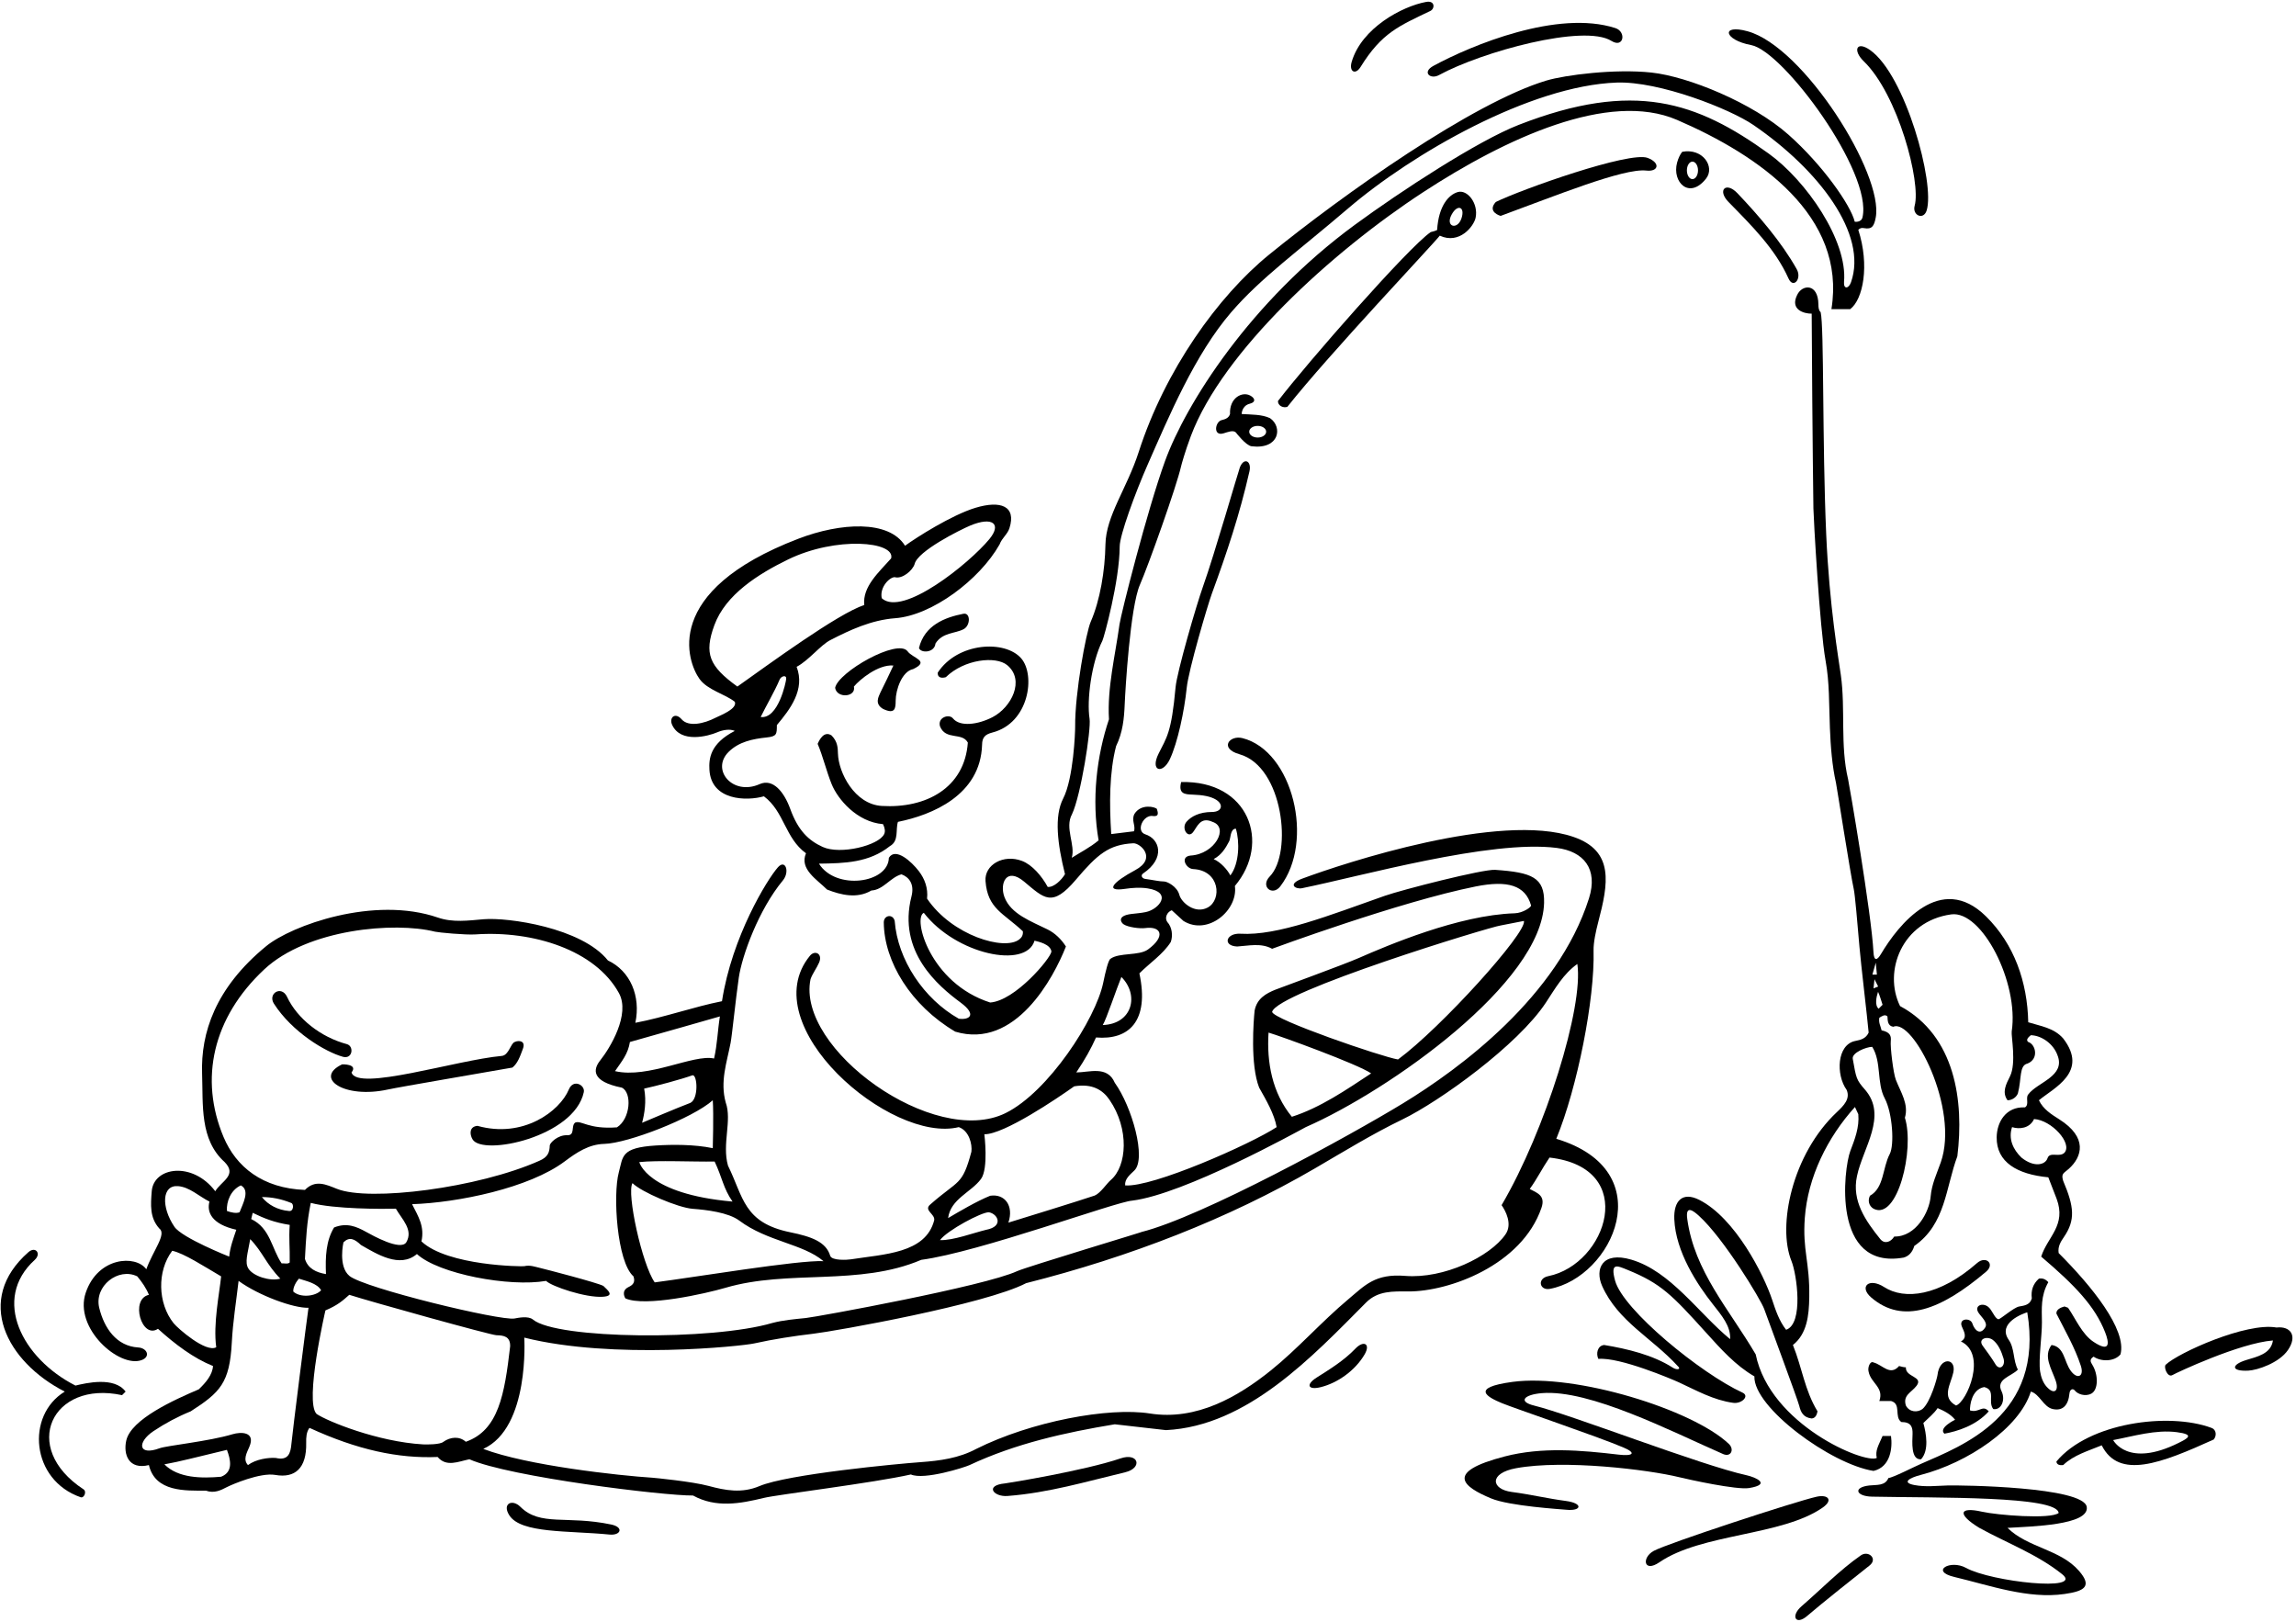 <?xml version="1.0" encoding="UTF-8"?>
<svg xmlns="http://www.w3.org/2000/svg" xmlns:xlink="http://www.w3.org/1999/xlink" width="572pt" height="404pt" viewBox="0 0 572 404" version="1.1">
<g id="surface1">
<path style=" stroke:none;fill-rule:nonzero;fill:rgb(0%,0%,0%);fill-opacity:1;" d="M 18.797 345.164 C 5.543 338.426 -2.125 323.656 8.648 313.859 C 10.367 312.297 8.859 310.367 7.078 311.93 C -6.434 323.77 1.586 339.223 16.133 346.664 C 6.406 352.578 7.691 368.695 20.105 372.984 C 20.922 373.266 21.684 371.586 20.809 371.012 C 4.863 360.562 13.004 343.781 30.406 347.551 L 31.293 346.664 C 28.473 342.875 21.469 344.523 18.797 345.164 "/>
<path style=" stroke:none;fill-rule:nonzero;fill:rgb(0%,0%,0%);fill-opacity:1;" d="M 384.023 300.887 C 385.07 297.836 383 297.195 381.105 296.188 C 382.922 293.68 384.172 291.105 386.027 288.363 C 408.449 290.918 400.289 314.953 385.73 317.902 C 382.852 318.488 383.547 321.547 386.105 321.074 C 401.656 318.199 414.199 291.664 387.719 283.688 C 392.996 270.859 397.324 248.812 397.004 236.812 C 396.953 234.824 397.586 231.91 398.168 229.691 C 400.664 220.18 402.254 211.992 391.965 208.473 C 373.699 202.23 335.066 214.926 324.449 218.867 C 320.566 220.309 322.852 221.57 324.328 221.27 C 338.988 218.309 371.348 209.129 387.828 211.227 C 394.508 212.078 398.199 216.426 395.855 223.809 C 388.117 248.195 363.73 266.203 349.52 274.859 C 336.453 282.82 299.461 303.137 284.324 306.918 C 285.984 306.504 255.586 315.641 253.387 316.664 C 245.336 320.406 203.57 328.043 200.754 328.336 C 197.965 328.625 195.137 328.848 192.41 329.57 C 177.414 333.984 138.699 333.641 132.77 328.715 C 131.594 327.738 129.031 328.297 128.184 328.453 C 124.68 329.102 90.797 320.902 87.059 317.855 C 84.18 315.473 85.562 309.492 85.562 309.492 C 87.016 308.039 88.281 308.586 89.918 310.137 C 93.871 312.395 99.594 316.023 103.867 312.395 C 109.273 317.371 126.949 320.668 136.043 319.086 C 137.41 320.457 145.918 323.332 150.188 323.039 C 153.285 322.832 151.367 321.387 150.32 320.344 C 148.871 319.535 135.578 316.102 134.699 315.902 C 133.332 315.59 132.035 315.066 130.586 315.426 C 130.188 315.523 111.531 315.379 104.996 309.25 C 105.805 305.539 104.262 303.121 102.66 299.977 C 114.047 299.605 131.84 295.961 140.695 289.312 C 143.664 287.086 146.707 285.047 150.555 284.957 C 156.355 284.82 172.574 278.562 177.574 274.09 C 177.816 277.559 177.574 286.023 177.574 286.023 C 172.902 285.055 167.461 285.109 163.422 285.355 C 154.617 285.895 155.242 288.055 154.156 292.078 C 152.664 297.602 153.684 314.363 157.816 317.957 C 158.355 319.48 157.598 320.133 156.613 320.605 C 154.551 321.594 155.801 323.441 155.801 323.441 C 160.68 325.66 175.793 322.258 180.734 320.805 C 196.477 316.18 213.992 320.461 229.504 313.844 C 244.02 311.91 278.051 299.328 282.082 299.09 C 295.066 297.477 322.945 282.035 325.305 280.781 C 346.184 271.625 384.223 244.766 384.676 224.891 C 384.82 218.605 381.664 217.32 372.48 216.691 C 369.457 216.484 349.242 221.664 344.984 223.16 C 331.266 227.988 318.301 233.16 309.039 232.605 C 305.445 232.391 304.496 235.625 308.211 235.785 C 310.949 235.625 314.176 234.82 316.918 236.352 C 316.918 236.352 348.691 224.617 367.621 220.832 C 375.637 219.23 380.016 220.551 381.43 225.555 C 381.539 225.949 379.41 227.449 377.352 227.512 C 363.395 227.938 345.512 235.586 338.516 238.652 C 334.676 240.336 319.289 245.926 317.805 246.516 C 315.355 247.484 313.117 248.789 312.562 251.754 C 312.301 254.168 311.434 265.219 313.691 270.945 C 315.469 274.09 317.484 277.559 318.047 280.781 C 311.676 284.977 287.082 295.863 280.309 295.297 C 280.156 293.715 281.461 292.68 282.598 291.582 C 285.656 288.633 282.023 275.715 277.727 269.734 C 275.871 265.383 271.355 267.156 268.133 267.156 C 270.301 263.93 271.844 261.168 273.051 258.445 C 281.145 259.145 286.414 254.48 283.855 242.48 C 286.516 239.816 289.742 237.723 291.68 234.656 C 292.242 233.047 292 230.949 290.789 229.656 C 290.066 228.609 290.789 227.156 291.922 226.754 L 294.824 229.414 C 300.883 233.184 308.492 226.746 307.645 220.707 C 316.727 209.922 311.105 194.379 294.258 194.82 C 293.52 197.727 295.098 197.887 297.086 197.949 C 299.695 198.031 301.621 198.398 302.93 199.195 C 304.902 200.398 304.445 202.266 301.938 202.273 C 298.762 202.281 296.734 203.406 295.598 204.711 C 294.238 206.27 295.883 208.973 297.191 207.348 C 298.227 206.062 299.008 203.328 302.078 204.738 C 306.273 206.117 302.645 212.809 296.598 213.129 C 293.895 213.41 295.449 216.41 297.246 216.496 C 303.926 216.812 304.469 224.145 300.871 226.078 C 297.707 227.781 294.312 224.824 293.812 222.926 C 293.262 220.816 290.754 219.582 289.992 219.59 C 288.898 219.598 287.211 219.203 285.316 218.949 C 284.461 218.836 284.129 218.031 284.773 217.598 C 290.414 213.793 288.941 208.973 285.312 207.836 C 282.871 207.02 284.848 202.793 287.324 203.289 C 288.848 203.457 288.453 202.32 288.211 201.516 C 287.793 201.004 284.309 200.129 282.645 202.723 C 281.758 204.336 282.988 205.633 282.508 207.082 L 276.84 207.777 C 276.355 200.359 276.355 192.402 278.051 185.871 C 279.715 182.461 280.051 179.008 280.199 175.395 C 280.348 171.828 281.562 151.211 283.98 145.684 C 286.105 140.828 293.094 121.219 294.234 116.199 C 294.336 115.742 295.219 112.504 296.699 108.566 C 304.59 87.598 331.75 62.758 354.59 47.852 C 375.078 34.477 400.785 22.531 417.797 29.867 C 438.402 38.754 460.008 53.879 456.262 77.008 L 460.941 77.008 C 464.141 74.605 465.824 66.145 462.957 57.25 C 463.41 56.777 463.867 56.738 464.383 56.832 C 466.371 57.195 466.895 56.324 467.301 54.18 C 469.32 43.426 449.398 11.672 435.41 7.801 C 428.602 5.914 429.449 9.961 436.262 11.227 C 444.285 12.715 466.57 42.984 464.004 54.133 C 463.688 55.496 462.07 55.234 462.07 55.234 C 461.07 51.09 454.02 41.055 445.562 33.551 C 436.633 25.625 420.613 19.066 411.426 18.074 C 402.344 17.094 389.93 18.672 385.262 20.066 C 366.879 25.562 334.586 48.453 316.16 63.441 C 303.375 73.844 290.234 92.266 283.699 112.555 C 280.758 121.684 275.52 128.496 275.398 135.633 C 275.293 142.121 274.066 149.551 271.734 154.879 C 270.57 157.547 267.773 172.664 267.852 181.004 C 267.863 182.344 267.445 193.918 264.863 198.93 C 262.59 203.344 263.445 210.262 265.32 217.762 C 264.449 219.227 262.547 221.102 261.016 220.941 C 259.543 218.254 257.168 215.434 254.609 214.465 C 249.98 212.707 245.223 215.434 245.52 219.48 C 246.031 226.406 250.02 227.457 254.824 231.996 C 254.906 232.883 254.586 233.527 253.938 234.012 C 250.281 236.938 237.176 233.066 230.957 223.852 C 231.238 221.266 230.395 218.949 228.906 217.008 C 227.082 214.629 223.09 210.992 221.441 213.691 C 221.309 220.078 208.199 221.855 204.023 215.145 C 210.473 215.062 216.523 214.902 221.684 210.789 C 224.02 209.496 223.055 206.758 223.699 204.738 C 232.168 203.035 244.277 198.105 244.664 185.547 C 244.676 183.633 245.48 182.934 247.23 182.48 C 256.383 180.137 258.023 168.195 254.426 164.023 C 250.406 159.355 238.562 159.988 233.617 167.566 C 233.535 168.695 234.387 169.055 235.633 168.695 C 240.246 164.188 248.102 163.375 250.906 165.684 C 255.43 169.406 251.988 176.211 247.266 178.652 C 243.613 180.543 239.133 181.109 237.402 178.957 C 236.461 177.781 233.52 178.691 234.184 180.953 C 235.633 184.5 239.664 182.324 241.117 184.984 C 240.305 196.316 230.652 201.434 219.672 200.77 C 212.887 200.363 208.891 192.445 208.758 187.719 C 208.715 186.246 208.676 184.754 207.168 183.211 C 205.312 182 204.168 184.219 203.699 185.305 C 205.031 188.43 205.863 192.07 207.199 195.363 C 208.691 199.039 213.438 204.773 219.988 205.305 C 220.512 206.395 220.547 207.172 220.281 207.762 C 218.992 210.609 209.359 213.004 204.945 210.98 C 201.43 209.371 198.836 206.914 196.875 201.516 C 195.34 197.281 192.582 193.852 189.246 195.336 C 182.52 198.332 176.996 191.727 181.555 187.27 C 184.094 184.785 187.488 184.074 190.988 183.711 C 193.516 183.449 193.539 182.91 193.539 180.629 C 196.844 176.695 200.637 171.758 198.461 166.113 C 201.523 164.5 204.441 160.656 206.926 159.422 C 211.68 156.973 217.047 154.453 223.027 154.004 C 232.156 153.324 244.012 144.473 249.02 135.633 C 249.625 134 251 133.094 251.48 131.586 C 253.254 126.016 249.238 124.621 243.031 126.496 C 237.078 128.293 228.168 133.973 225.473 135.953 C 221.441 129.469 209.383 130.188 198.93 134.191 C 164.648 147.316 171.266 164.953 174.266 169.129 C 176.266 171.914 180.648 172.898 183.059 174.824 C 183.781 176.598 179.316 178.254 178.309 178.777 C 175.34 180.32 171.512 181.133 169.812 179.188 C 168.199 177.332 166.621 178.773 167.449 180.574 C 169.586 185.234 176.43 183.391 178.66 182.434 C 180.133 181.801 181.859 181.543 183.059 182.078 C 176.883 185.254 176.582 189.012 176.738 191.762 C 177.18 199.449 185.969 199.609 190.312 198.371 C 195.395 202.16 195.555 208.773 200.797 212.562 C 199.105 216.516 203.539 219.094 206.039 221.594 C 209.508 222.965 213.539 223.934 217.086 221.836 C 220.07 221.676 221.844 218.531 224.586 217.805 C 226.445 218.488 227.871 220.203 227.074 223.32 C 223.551 237.102 233.734 245.621 239.312 249.746 C 243.566 252.898 241.371 254.129 238.859 253.77 C 230.148 248.852 223.617 239.094 222.895 229.414 C 222.43 227.559 220.156 227.973 220.176 229.805 C 220.27 239.578 226.918 250.457 237.973 256.996 C 252.965 261.492 262.496 243.566 265.551 235.785 C 264.391 233.953 262.809 232.441 260.988 231.539 C 256.93 229.52 251.809 227.719 250.227 223.441 C 249.004 220.129 250.688 215.91 255.113 219.602 C 260.164 223.812 262.086 226.156 268.039 219.141 C 273.441 212.77 276.254 210.395 282.328 210.07 C 284.078 209.977 288.359 213.801 282.781 216.781 C 277.332 219.699 275.051 222.203 280.297 221.422 C 282.043 221.16 284.059 221.02 285.914 221.309 C 292.203 222.297 288.766 226.516 285.453 227.207 C 284.223 227.465 282.918 227.547 281.781 227.691 C 278.277 228.145 279.203 229.773 279.926 230.258 C 281.031 230.996 283.996 231.371 285.297 231.195 C 289.371 230.648 290.426 233.293 286 236.523 C 283.77 238.152 278.84 237.246 276.656 238.844 C 276.109 239.152 275.41 242.055 274.848 244.793 C 272.977 253.859 261.145 272.062 250.5 277.293 C 232.691 286.047 198.336 261.289 201.926 243.93 C 202.402 242.547 203.477 241.16 204.07 239.773 C 205.004 237.594 203.023 236.57 201.766 238.109 C 187.602 255.434 221.906 284.957 238.859 280.781 C 241.441 281.672 242.246 285.059 242.004 286.91 C 239.727 295.457 238.805 293.852 231.844 299.977 C 229.906 301.508 233.055 302.395 232.73 304.008 C 230.582 312.273 220.191 312.414 211.965 313.719 C 211.117 313.852 207.207 314.109 206.82 312.812 C 205.797 309.375 202.188 308.059 196.891 306.977 C 185.227 304.598 185.242 298.25 181.363 290.379 C 179.832 284.977 182.406 279.129 180.801 274.656 C 179.352 269.414 181.059 264.754 182.016 259.789 C 182.375 257.914 183.273 248.941 184.055 243.543 C 184.844 238.094 188.996 226.617 195.031 219.336 C 196.824 217.172 195.672 213.953 193.809 216.047 C 191.168 219.012 182.332 233.352 179.867 249.414 C 172.93 250.785 165.539 253.422 158.285 254.793 C 159.688 248.129 156.996 241.859 151.445 239.254 C 144.941 231.102 126.516 228.477 120.5 228.992 C 116.664 229.32 112.816 229.863 109.117 228.586 C 93.164 223.078 72.594 230.559 66.328 235.688 C 53.574 246.137 50.012 257.406 50.348 267.41 C 50.613 275.277 49.73 283.902 55.969 289.492 C 59.195 292.797 55.082 294.25 53.629 296.75 C 47.969 289.254 38.273 290.688 37.801 296.758 C 37.535 300.16 37.277 303.34 39.68 306.023 C 41.613 307.395 38.094 311.59 36.453 316.184 C 33.785 312.527 24.406 313.125 21.375 321.988 C 18.297 330.879 29.754 340.863 35.293 338.812 C 37.582 337.969 36.652 335.805 34.438 335.672 C 29.023 335.348 25.953 330.863 24.723 325.809 C 23.395 320.367 29.492 315.648 34.195 317.957 C 35.406 319.41 36.453 320.941 37.098 322.555 C 32.34 323.621 35.305 333.723 39.355 331.023 C 43.633 334.891 48.227 338.352 53.066 340.293 C 52.926 342.496 51.293 344.406 49.52 346.102 C 43.453 348.688 32.656 353.527 31.457 358.848 C 30.668 362.34 32.082 366.199 37.098 364.969 C 38.672 371.719 46.195 371.34 51.293 371.34 C 53.367 372.074 54.977 371.258 56.559 370.441 C 57.773 369.816 64.852 366.766 68.582 367.422 C 73.465 368.281 76.418 365.801 76.281 359.449 C 76.25 358.078 76.328 356.715 77.098 355.699 C 89.023 361.176 99.199 363.363 109.031 362.953 C 111.207 365.535 114.191 364.082 116.934 363.52 C 126.961 367.934 165.477 372.633 172.652 372.551 C 178.387 375.703 184.383 374.586 190.328 373.141 C 193.664 372.332 217.652 369.406 226.926 367.309 C 230.23 368.762 240.332 365.539 241.523 364.98 C 253.086 359.566 265.371 356.855 277.727 354.809 L 290.469 356.262 C 310.773 355.27 326.992 337.891 340.328 324.48 C 343.281 321.508 347.039 321.695 350.844 321.715 C 360.961 321.766 379.105 315.211 384.023 300.887 Z M 373.852 230.547 L 379.656 229.414 C 380.461 232.32 359.012 256.027 348.285 263.93 C 344.238 263.27 317.242 254.012 316.918 252.074 C 318.18 247.062 371.402 230.84 373.852 230.547 Z M 316.031 257.234 C 318.855 258.043 338.328 265.109 341.594 267.398 C 335.465 271.43 328.934 275.945 321.84 278.203 C 316.918 272.234 315.547 264.574 316.031 257.234 Z M 302.359 214.008 C 304.309 212.98 305.312 211.309 306.199 209.617 C 306.602 209.051 306.434 206.434 307.887 206.434 C 308.855 209.578 308.789 215.094 306.52 218.078 C 305.789 216.672 304.129 214.789 302.359 214.008 Z M 189.508 178.613 C 190.754 176.023 192.996 172.227 194.211 169.328 C 194.609 168.379 195.938 168.059 195.867 169.09 C 195.805 169.973 193.863 179.18 189.508 178.613 Z M 227.859 140.504 C 228.586 137.277 239.215 131.977 241.703 130.93 C 247.227 128.617 249.637 130.473 246.48 134.301 C 241.477 140.363 224.82 153.797 219.668 149.02 C 219.102 146.277 221.602 143.789 222.895 143.777 C 224.746 144.34 227.375 142.117 227.859 140.504 Z M 177.973 155.723 C 180.777 148.09 188.949 142.973 196.293 139.391 C 208.277 133.539 223.137 134.863 222.008 139.102 C 219.023 142.488 214.828 146.113 215.312 150.711 C 208.707 152.879 191.441 165.551 183.703 171.031 C 176.656 165.945 175.367 162.812 177.973 155.723 Z M 257.73 234.336 C 258.695 234.578 261.699 235.191 261.941 237.047 C 261.699 238.82 252.867 249.316 246.68 249.738 C 231.68 244.957 227.32 228.656 230.148 227.398 C 238.172 237.766 255.637 241.449 257.73 234.336 Z M 273.695 209.336 C 271.598 211.109 269.02 212.402 267.004 213.691 C 267.98 210.457 265.172 206.242 267.074 202.812 C 269.266 198.199 271.863 181.711 271.441 179.035 C 270.727 174.516 271.852 165.234 274.652 159.582 C 275.02 158.844 278.914 144.785 278.949 136.105 C 278.961 133.328 282.785 122.844 285.941 115.688 C 291.191 103.785 297.672 88.293 306.73 77.785 C 314.164 69.168 323.504 62.496 335.836 51.938 C 351.855 38.223 381.258 21.336 402.758 20.57 C 413.391 20.191 431.012 27.152 436.816 31.129 C 453.148 42.309 465.359 58.352 461.137 70.312 C 460.527 72.031 459.238 72.055 459.402 70.211 C 460.332 59.949 449.977 44.984 440.629 38.254 C 422.75 25.379 407.156 19.891 378.344 31.113 C 368.215 35.059 349.086 47.527 337.5 56.027 C 311.426 75.148 295.426 100.641 290.258 114.82 C 285.777 127.125 279.234 153.105 278.902 155.531 C 277.844 163.273 275.805 171.379 276.277 179.18 C 273.211 188.289 271.922 199.258 273.695 209.336 Z M 279.371 243.375 C 283.875 247.879 282.125 255.086 274.73 255.352 C 275.629 253.91 278.133 246.379 279.371 243.375 Z M 244.391 293.703 C 246.312 291.098 245.23 282.559 245.23 282.559 C 250.066 282.637 263.316 273.672 267.617 270.617 C 272.191 269.855 274.754 271.578 276.383 273.941 C 281.414 281.242 280.758 290.504 276.746 293.941 C 275.664 294.871 274.191 297.207 272.719 297.828 C 269.172 299.035 254.926 303.441 251.219 304.57 C 252.621 300.398 250.344 297.316 246.68 297.879 C 243.379 299.203 238.922 301.828 236.199 303.441 C 236.816 298.664 241.945 297.02 244.391 293.703 Z M 246.359 301.992 C 248.594 302.379 250.133 305.504 245.699 306.355 C 242.637 307.082 237.328 309.082 234.184 308.922 C 235.996 306.484 244.586 301.91 246.359 301.992 Z M 101.207 309.492 C 99.758 311.668 92.828 307.773 91.168 306.859 C 88.812 305.559 86.395 304.504 83.227 305.781 C 81.211 309.09 81.031 313.074 81.211 317.395 C 78.789 316.988 76.695 316.023 75.969 313.602 C 76.254 308.371 76.406 304.699 77.418 299.652 C 83.289 301.227 95.32 301.184 98.629 301.105 C 100.078 303.684 103.062 306.348 101.207 309.492 Z M 171.996 274.738 C 168.77 275.949 159.965 279.699 159.965 279.699 C 160.559 277.469 161.086 274.348 160.477 271.188 C 163.461 270.543 169.645 268.902 172.547 267.855 C 173.758 267.773 174.059 273.742 171.996 274.738 Z M 205.152 314.168 C 199.023 313.844 172.676 318.234 163.109 319.457 C 159.965 315.02 156.043 297.152 157.574 294.734 C 159.695 296.895 168.891 300.855 172.57 301.129 C 176.012 301.387 181.465 302.031 184.191 304.074 C 191.176 309.305 200.062 309.82 205.152 314.168 Z M 182.492 299.328 C 161.121 297.434 159.27 289.492 159.27 289.492 C 163.703 289.008 172.793 289.438 178.035 289.355 C 179.988 293.477 180.152 295.941 182.492 299.328 Z M 156.93 259.574 C 162.176 258.121 179.348 253.203 179.348 253.203 C 178.781 256.672 178.707 260.172 177.895 263.688 C 172.77 262.543 161.527 268.77 153.219 266.832 C 155.012 264.223 156.445 262.559 156.93 259.574 Z M 55.688 283.23 C 49.625 268.789 52.961 253.527 65.824 241.496 C 76.625 231.391 98.301 229.562 108.379 232.094 C 109.172 232.293 115.973 232.945 118.449 232.773 C 132.812 231.777 148.312 236.676 154.195 247.395 C 157.098 252.688 151.961 261.117 149.52 264.172 C 147.773 266.363 147.191 269.391 154.914 270.945 C 157.492 272.156 157.094 278.699 153.699 280.836 C 146.547 281.367 144.836 279.008 143.301 279.652 C 142.172 280.461 143.383 282.879 141.285 282.801 C 138.926 282.699 136.977 284.754 136.961 285.34 C 136.91 287.121 136.477 288.258 134.352 289.172 C 119.125 295.953 92.047 299.387 83.953 296.164 C 81.227 295.078 78.555 293.781 75.969 296.426 C 65.391 296.027 58.816 290.676 55.688 283.23 Z M 62.582 303.684 L 62.957 302.133 C 65.918 303.562 68.332 304.535 72.176 305.137 C 71.93 308.816 72.246 310.648 72.176 314.492 C 71.695 314.973 70.805 314.652 70.16 314.73 C 67.66 311.023 67.34 305.941 62.582 303.684 Z M 69.84 318.523 C 67.305 319.273 63.051 317.906 61.879 316.008 C 60.93 314.473 61.695 312.367 62.34 308.684 C 65.402 311.828 66.418 315.07 69.84 318.523 Z M 71.934 301.668 C 69.273 301.426 66.855 300.219 65.242 298.203 C 67.742 298.203 70.082 298.684 72.5 299.652 C 73.273 299.82 73.195 301.906 71.934 301.668 Z M 60 295.297 C 62.375 296.531 60.5 299.863 59.68 301.992 C 58.871 302.312 57.633 302.078 56.535 301.668 C 56.371 299.328 57.5 296.426 60 295.297 Z M 44.336 295.48 C 47.223 295.695 49.613 298.047 52.18 299.328 C 51.492 301.906 52.648 304.949 58.871 306.348 C 58.148 308.523 57.328 310.648 57.098 313.039 C 57.098 313.039 45.316 308.371 43.449 305.602 C 40.152 300.723 40.297 295.176 44.336 295.48 Z M 43.27 329.652 C 39.262 324.652 39.094 316.629 42.906 311.586 C 45.727 312.152 50.91 315.512 55.09 317.961 C 54.664 322.227 53.066 329.812 53.871 335.617 C 51.293 337.07 44.258 330.887 43.27 329.652 Z M 55.082 367.875 C 50.219 368.297 44.418 368.258 40.949 364.789 C 44.82 364.102 48.91 362.992 56.535 361.18 C 57.402 363.488 58.227 366.664 55.082 367.875 Z M 72.602 359.645 C 72.402 362.039 71.82 363.922 68.711 363.195 C 66.824 363.055 63.711 363.52 61.777 364.969 C 60.492 363.609 61.461 361.969 62.125 360.406 C 63.719 356.656 60.051 356.645 57.934 357.285 C 52.047 359.062 41.586 360.105 39.75 360.781 C 34.383 362.762 34.117 359.27 38.219 356.523 C 41.156 354.562 44.238 352.914 47.504 351.586 C 54.84 346.867 57.227 344.523 57.75 334.422 C 58.02 329.258 58.836 324.281 59.438 319.086 C 64.469 322.754 73.227 325.941 76.855 325.781 C 76.531 327.797 72.801 357.258 72.602 359.645 Z M 73.066 321.746 C 72.984 320.617 73.82 319.258 74.465 318.531 C 76.16 319.094 79.031 319.652 80 321.426 C 78.625 322.953 74.84 323.359 73.066 321.746 Z M 116.047 359.164 C 114.434 357.715 112.176 357.957 110.48 359.164 C 109.699 359.879 106.273 359.863 105.391 359.816 C 94.066 359.164 81.488 354.023 78.871 352.23 C 75.805 349.164 81.074 326.438 81.074 326.438 C 84.113 325.156 85.379 324.016 87.016 322.555 C 92.016 324.168 122.262 332.594 123.672 332.621 C 125.551 332.66 127.141 332.945 127.094 335.375 C 125.699 347.457 124.176 356.309 116.047 359.164 Z M 375.078 307.477 C 371.246 313.055 359.676 318.617 350.082 317.84 C 342.562 317.23 340.055 320.188 335.934 323.637 C 329.191 329.281 323.25 336.066 316.562 341.426 C 308.465 347.918 298.105 353.961 286.48 352.121 C 276.199 350.492 256.891 354.102 243.215 360.938 C 238.871 363.262 234.16 363.895 229.32 364.242 C 223.738 364.641 196.199 367.227 189.188 370.211 C 184.789 372.066 180.68 371.281 176.566 370.172 C 172.453 369.062 163.059 368.152 162.504 368.117 C 154.367 367.602 131.277 365.086 120.398 360.938 C 132.039 355.668 130.609 333.215 130.609 333.215 C 152.664 338.758 184.816 335.344 187.855 334.672 C 192.715 333.594 197.766 332.816 202.637 332.246 C 208.059 331.609 245.484 324.949 255.633 319.652 C 281.449 313.137 306.117 303.566 327.559 291.074 C 334.789 286.859 341.898 282.488 349.379 278.867 C 358.656 274.371 378.164 260.336 385.121 249.77 C 387.441 246.246 389.516 242.562 392.961 240.141 C 394.555 250.75 385.047 281.551 374.09 300.219 C 375.059 301.594 376.848 304.902 375.078 307.477 "/>
<path style=" stroke:none;fill-rule:nonzero;fill:rgb(0%,0%,0%);fill-opacity:1;" d="M 85.422 263.258 C 87.852 263.93 88.262 260.602 86.402 260.105 C 79.867 258.352 74.043 253.738 71.516 248.332 C 70.125 245.359 66.621 247.504 68.254 250.047 C 72.812 257.133 81.086 262.055 85.422 263.258 "/>
<path style=" stroke:none;fill-rule:nonzero;fill:rgb(0%,0%,0%);fill-opacity:1;" d="M 85.242 265.141 C 78.113 268.516 85.676 273.797 96.621 271.414 C 99.555 270.773 120.805 267.156 127.656 265.945 C 128.949 264.898 129.539 263.254 130.238 261.348 C 131.066 259.285 129.297 259.07 128.223 259.574 C 127.176 259.977 126.762 262.883 124.996 263.043 C 113.73 264.059 88.926 272 87.578 267.156 C 89.266 265.016 85.242 265.141 85.242 265.141 "/>
<path style=" stroke:none;fill-rule:nonzero;fill:rgb(0%,0%,0%);fill-opacity:1;" d="M 118.949 280.461 C 116.914 280.645 116.953 282.523 117.73 283.832 C 120.242 288.059 143.059 283.23 145.441 272.074 C 145.816 270.312 142.844 268.684 141.719 271.391 C 139.453 276.84 130.324 283.656 118.949 280.461 "/>
<path style=" stroke:none;fill-rule:nonzero;fill:rgb(0%,0%,0%);fill-opacity:1;" d="M 152.273 379.777 C 141.125 377.438 134.645 380.316 129.645 375.367 C 127.574 373.316 125.012 374.605 126.91 377.516 C 129.859 382.039 141.555 381.266 151.855 382.277 C 154.648 382.551 155.492 380.453 152.273 379.777 "/>
<path style=" stroke:none;fill-rule:nonzero;fill:rgb(0%,0%,0%);fill-opacity:1;" d="M 219.988 176.598 C 222.965 178.016 223.133 176.5 223.137 174.559 C 223.141 171.805 224.723 167.23 227.488 166.68 C 231.793 164.633 227.391 164.008 226.117 162.262 C 223.68 158.926 208.766 167.441 208.055 171.355 C 208.508 174.078 213.352 173.66 212.73 171.031 C 214.16 169.301 218.781 165.469 222.57 165.789 C 221.523 168.051 220.473 170.227 219.344 172.484 C 218.859 173.613 217.836 175.312 219.988 176.598 "/>
<path style=" stroke:none;fill-rule:nonzero;fill:rgb(0%,0%,0%);fill-opacity:1;" d="M 233.055 160.309 C 234.781 157.52 237.977 157.855 240.078 156.727 C 241.82 155.789 241.809 152.543 240 152.898 C 235.414 153.797 230.316 155.738 228.941 161.438 C 229.445 162.781 232.812 162.637 233.055 160.309 "/>
<path style=" stroke:none;fill-rule:nonzero;fill:rgb(0%,0%,0%);fill-opacity:1;" d="M 279.145 363.309 C 270.258 366.34 251.16 369.457 250.398 369.531 C 245.207 370.031 247.547 372.93 250.988 372.668 C 261.227 371.891 270.625 369.07 280.293 366.766 C 284.746 365.707 283.664 361.766 279.145 363.309 "/>
<path style=" stroke:none;fill-rule:nonzero;fill:rgb(0%,0%,0%);fill-opacity:1;" d="M 292.871 171.195 C 291.844 182.633 290.629 183.723 288.629 187.758 C 286.473 192.113 289.633 192.949 291.43 189.156 C 293.406 184.988 295.062 177.059 295.645 171.348 C 296.105 166.84 300.898 150.645 301.902 147.902 C 305.723 137.477 308.801 128.27 311.277 117.418 C 311.863 114.836 309.922 113.828 308.891 116.422 C 308.523 117.348 302.531 138.188 299.699 146.121 C 298.031 150.781 293.203 167.473 292.871 171.195 "/>
<path style=" stroke:none;fill-rule:nonzero;fill:rgb(0%,0%,0%);fill-opacity:1;" d="M 311.391 100.559 C 312.906 100.184 312.699 99.203 311.48 98.547 C 309.453 97.445 306.254 99.105 306.434 103.137 C 306.129 104.117 305.262 104.445 304.363 104.652 C 302.711 105.035 302.129 108.766 304.84 107.945 C 305.949 107.609 307.199 107.082 307.887 107.73 C 307.887 107.73 310.367 110.992 311.809 111.172 C 318.797 112.023 319.57 106.336 316.406 104.176 C 314.391 103.207 311.758 103.297 309.34 103.137 C 309.34 103.137 309.324 101.066 311.391 100.559 Z M 313.324 106.094 C 314.492 106.094 315.438 106.742 315.438 107.543 C 315.438 108.348 314.492 108.996 313.324 108.996 C 312.156 108.996 311.215 108.348 311.215 107.543 C 311.215 106.742 312.156 106.094 313.324 106.094 "/>
<path style=" stroke:none;fill-rule:nonzero;fill:rgb(0%,0%,0%);fill-opacity:1;" d="M 318.941 220.824 C 327.57 209.621 322.086 187.066 309.543 183.879 C 306.309 183.055 303.645 186.438 308.812 187.898 C 319.695 190.98 322.055 212.477 316.348 218.32 C 313.871 220.855 317.008 223.332 318.941 220.824 "/>
<path style=" stroke:none;fill-rule:nonzero;fill:rgb(0%,0%,0%);fill-opacity:1;" d="M 367.617 54.246 C 368.359 50.684 365.562 47.145 363.176 47.844 C 360.891 48.516 358.395 51.289 358.027 57.297 C 357.543 57.539 356.836 57.734 356.434 57.816 C 350.867 61.605 325.48 90.605 318.371 99.91 C 318.371 101.039 319.578 101.684 320.711 101.359 C 331.109 88.215 357.32 60.559 358.688 58.703 C 363.609 60.984 367.188 56.324 367.617 54.246 Z M 361.645 53.449 C 363.113 50.742 365.094 51.512 364.07 54.461 C 363.059 57.375 359.992 56.492 361.645 53.449 "/>
<path style=" stroke:none;fill-rule:nonzero;fill:rgb(0%,0%,0%);fill-opacity:1;" d="M 337.645 335.98 C 334.828 338.922 331.363 341.051 328.035 343.156 C 325.23 344.93 325.844 346.359 329.078 345.547 C 333.219 344.508 337.598 341.453 339.969 337.395 C 341.504 334.762 339.742 333.789 337.645 335.98 "/>
<path style=" stroke:none;fill-rule:nonzero;fill:rgb(0%,0%,0%);fill-opacity:1;" d="M 338.949 16.691 C 344.258 8.109 348.586 6.465 356.352 2.719 C 357.48 2.176 357.562 0.066 355.289 0.48 C 349.355 1.562 339.191 6.965 336.734 15.445 C 336.039 17.844 337.664 18.762 338.949 16.691 "/>
<path style=" stroke:none;fill-rule:nonzero;fill:rgb(0%,0%,0%);fill-opacity:1;" d="M 358.477 18.711 C 369.145 12.887 394.602 5.91 401.441 10.184 C 404.531 12.109 405.23 7.898 402.434 6.996 C 388.082 2.371 366.648 11.23 357.105 16.406 C 354.176 17.996 356.348 19.875 358.477 18.711 "/>
<path style=" stroke:none;fill-rule:nonzero;fill:rgb(0%,0%,0%);fill-opacity:1;" d="M 390.082 373.902 C 385.426 373.289 381.281 372.273 376.617 371.668 C 371.477 371 370.848 367 377.715 365.746 C 389.664 363.57 410.496 366.066 418.383 368 C 420.727 368.574 432.672 371.207 435.766 370.691 C 441.492 369.738 437.184 367.961 435.207 367.523 C 423.523 364.949 391.504 352.438 382.195 350.145 C 378.137 349.148 379.645 347.426 384.098 347.051 C 396.031 346.051 416.547 356.66 429.277 362.223 C 431.219 363.074 432.164 361.078 430.688 359.68 C 421.605 351.098 392.52 342.137 376.832 344.242 C 366.02 345.695 370.68 348.098 374.18 349.547 C 377.348 350.859 397.727 357.746 404.414 360.574 C 407.863 362.031 406.703 362.773 403.281 362.371 C 393.828 361.254 384.141 360.418 374.879 362.816 C 359.543 366.785 364.723 370.445 371.453 373.266 C 376.059 375.195 388.941 375.969 390.203 376.098 C 394.055 376.484 394.496 374.484 390.082 373.902 "/>
<path style=" stroke:none;fill-rule:nonzero;fill:rgb(0%,0%,0%);fill-opacity:1;" d="M 372.641 50.316 C 370.371 52.836 373.852 53.781 373.852 53.781 C 387.316 48.859 404.445 41.848 410.141 42.492 C 413.18 42.84 413.742 40.578 410.477 39.336 C 405.961 37.617 379.02 47.188 372.641 50.316 "/>
<path style=" stroke:none;fill-rule:nonzero;fill:rgb(0%,0%,0%);fill-opacity:1;" d="M 519.871 375.41 C 519.156 370.359 488.566 369.953 485.148 370.051 C 482.441 370.129 479.699 370.473 476.93 369.945 C 473.656 369.32 475.734 368.141 478.488 367.43 C 490.176 364.41 503.105 355.77 505.938 346.664 C 508.117 347.242 509.074 350.477 511.367 351 C 513.84 351.566 515.285 350.125 515.559 347.137 C 515.652 346.129 516.383 345.707 516.965 346.465 C 517.555 347.227 519.465 348.02 521.035 347.152 C 522.805 346.172 522.773 342.355 521.219 339.918 C 520.789 339.242 520.52 338.613 521.582 337.957 C 523.398 339.238 526.727 339.25 528.273 337.391 C 529.914 331.238 521.086 320.367 512.871 312.152 C 512.621 310.543 513.371 309.34 514.172 308.176 C 517.09 303.91 516.73 300.617 514 294.172 C 513.438 292.328 514.102 292.32 515.367 291.195 C 518.789 288.145 520.113 283.328 513.035 278.848 C 510.988 277.551 509.039 276.328 507.953 274.09 C 511.699 270.984 520.414 267.027 514 258.688 C 511.664 256.027 508.355 255.625 505.293 254.656 C 505.09 244.578 501.781 235.195 494.785 228.293 C 483.449 217.105 472.941 230.34 468.59 237.68 C 467.629 239.305 466.852 239.469 466.734 237.18 C 466.25 227.656 460.684 195.262 460.418 194.145 C 458.406 185.699 459.801 176.668 458.602 168.129 C 458.066 164.219 455.746 151.098 454.957 133.02 C 453.957 110.094 454.453 81.402 453.578 77.77 C 453.074 77.309 453.023 76.598 453.016 75.809 C 452.949 70.504 448.957 70.82 447.723 73.477 C 445.883 77.176 449.469 78.156 451.344 78.137 C 451.348 83.395 451.59 114.418 451.773 126.68 C 451.809 128.98 453.336 156.402 454.801 164.559 C 455.805 170.145 455.633 175.137 455.883 181.363 C 456.07 186.082 456.438 190.777 457.398 195.023 C 457.586 195.863 461.039 218.035 461.824 221.48 C 462.133 222.836 462.738 229.891 463.246 235.871 C 463.621 240.309 465.156 253.008 465.535 257.234 C 464.852 258.73 463.562 259.051 462.219 259.312 C 457.605 260.215 457.336 267.727 460.055 271.512 C 460.996 273.727 459.375 275.391 457.609 277.051 C 446.453 287.539 442.766 305.41 446.301 314.117 C 447.645 317.426 449.383 329.746 444.973 331.266 C 443.242 329.074 442.359 326.395 441.496 323.797 C 439.422 317.539 432.289 303.414 423.32 298.895 C 419.133 296.785 416.93 299.156 417.117 303.707 C 417.449 311.879 422.902 320.062 426.695 324.867 C 428.91 327.672 431.219 330.387 431.023 333.602 C 423.199 327.176 416.223 316.691 406.422 313.797 C 399.098 311.629 397.27 316.18 399.145 320.367 C 403.102 329.207 411.543 333.27 417.961 340.293 C 418.945 341.129 417.777 341.379 416.715 340.688 C 411.797 337.543 405.461 336.02 399.652 335.055 C 397.961 335.215 397.559 337.23 398.203 338.52 C 403.523 338.035 416.559 343.578 418.262 344.363 C 422.648 346.387 426.898 348.805 431.828 349.469 C 433.875 349.746 435.965 347.77 434.098 346.914 C 423.754 342.164 404.336 326.32 402.359 319.008 C 401.113 314.395 402.891 315.293 405.484 316.348 C 413.801 319.73 416.516 322.555 425.039 331.984 C 428.738 336.074 432.352 340.145 437.07 342.875 C 436.805 350.598 456.125 364.758 466.746 366.422 C 471.02 365.453 471.508 360.617 471.102 357.715 L 469.004 357.715 C 467.957 360.141 467.148 361.344 467.555 363.195 C 464.625 364.742 440.984 354.961 437.395 337.391 C 430.746 326.074 422.129 316.734 420.344 303.648 C 419.84 299.973 421.992 301.734 423.234 302.859 C 429.473 308.5 438.715 323.836 439.516 326.102 C 440.352 328.449 447.844 348.582 448.246 350.219 C 448.629 351.785 449.254 353.121 451.344 353.359 C 452.312 353.277 452.633 352.391 452.797 351.586 C 449.57 346.262 449.004 340.859 446.668 335.055 C 450.152 332.293 450.676 327.785 450.742 323.145 C 450.875 314.25 449.035 311.551 449.629 303.418 C 450.367 293.227 455.277 283.324 462.121 275.773 L 462.957 277.559 C 463.25 280.836 462.09 283.785 460.953 286.77 C 459.352 290.965 456.184 316.469 474.246 313.281 C 475.453 312.957 476.426 312.027 476.906 310.379 C 484.73 304.977 484.73 295.781 487.633 288.039 C 489.324 274.332 487.148 258.043 473.359 250.625 C 469.109 241.965 473.848 229.473 486.102 227.785 C 493.754 226.73 503.012 244.812 501.176 256.953 C 501.004 258.07 502.379 264.855 500.746 268.129 C 499.754 270.113 498.695 272.102 500.133 274.09 C 501.262 274.09 502.309 273.363 502.711 272.398 C 503.68 268.688 503 265.414 505.109 264.945 C 508.055 263.758 507.113 260.113 505.293 259.574 C 504.566 259.012 505.453 258.285 505.938 257.883 C 508.758 257.961 511.582 260.141 512.551 262.801 C 514.727 268.121 507.551 269.574 505.293 272.641 C 504.566 273.527 505.613 275.141 504.484 275.863 C 499.73 275.629 497.477 279.516 497.43 283.312 C 497.352 289.504 502.52 292.543 510.293 293.281 L 512.359 298.617 C 514.836 305.262 510.129 308.039 508.52 313.039 C 517.027 320.281 521.906 325.418 524.445 331.879 C 525.457 334.457 525.82 337.078 521.586 334.289 C 518.672 332.371 517.086 328.469 515.211 325.781 L 514.324 325.457 C 513.438 325.699 512.227 326.184 512.309 327.23 C 514.484 331.516 516.906 335.676 518.398 340.246 C 519.281 342.941 517.496 343.75 515.84 341.422 C 514.195 339.109 514.305 335.504 511.098 335.055 C 508.977 337.859 511.098 340.961 512.133 343.953 C 513.008 346.496 511.766 347.559 509.871 345.449 C 508.973 344.445 508.473 343.066 508.25 341.629 C 507.812 338.773 508.727 332.73 508.703 329.398 C 508.676 325.988 508.359 322.844 510.293 319.41 C 509.645 318.684 508.922 318.359 507.953 318.523 C 506.504 319.812 505.938 321.426 506.18 323.441 C 505.734 325.055 504.387 325.234 503.023 325.469 C 501.664 325.699 498.277 328.738 497.848 328.637 C 496.871 328.41 496.34 326.281 495.227 325.484 C 493.75 324.422 491.797 325.332 492.906 327.023 C 493.629 328.121 495.332 329.473 494.566 330.699 C 493.355 332.637 491.969 331.512 491.371 329.688 C 490.887 328.203 487.871 328.383 488.762 330.473 C 489.277 331.684 490.234 333.223 488.52 334.168 C 495.137 337.324 489.965 349.273 487.309 350.133 C 483.582 348.121 485.988 344.863 486.629 341.898 C 487.426 338.203 483.184 337.953 482.684 342.551 C 482.609 343.258 480.938 349.328 478.922 351.02 C 477.715 351.906 475.695 351.828 474.809 350.133 C 474.004 347.551 476.18 346.906 477.473 345.215 C 479.246 342.852 474.648 343.117 474.809 340.617 C 474.246 340.617 473.613 340.418 473.117 340.293 C 470.859 342.875 469.004 339.973 466.746 339.406 C 465.891 338.922 465.215 340.699 465.535 341.746 C 466.102 344.57 469.406 345.617 468.199 349.004 L 471.102 349.004 C 473.762 349.73 471.828 352.957 473.68 354.246 C 476.191 354.246 476.512 355.57 476.473 357.207 C 476.426 359.062 475.98 363.758 478.602 363.52 C 480.617 361.262 479.891 357.148 479.164 354.488 C 480.375 353.277 481.824 352.148 482.715 350.777 C 484.246 351.422 486.02 352.309 487.066 353.68 C 487.066 353.68 482.82 355.707 484.406 357.148 C 487.574 356.574 492.309 355.133 495.453 351.586 C 493.922 349.809 493.066 352.059 490.777 351.344 C 490.734 350.141 491.18 346.102 494.324 345.535 C 497.309 346.262 495.133 349.164 496.582 351.02 C 498.547 351.348 499.66 348.793 498.68 346.664 C 497.066 343.52 501.18 342.875 502.711 341.184 C 501.484 338.875 501.938 335.926 500.434 333.77 C 497.484 329.539 504.164 327.16 505.051 326.91 C 509.355 352.664 488.707 360.191 478.602 364.648 C 476.906 365.375 471.586 368.117 470.457 368.195 C 469.66 370.188 467.504 369.852 465.73 370.047 C 461.562 370.504 462.34 372.75 466.391 372.836 C 482.68 373.176 512.516 372.613 512.871 376.906 C 510.773 378.52 497.559 377.445 493.746 376.582 C 488.016 375.285 487.559 377.23 493.113 380.613 C 500.023 384.41 507.574 387.207 513.75 392.16 C 519.246 396.57 496.059 394.039 489.797 390.586 C 485.879 388.43 480.773 391.391 486.859 392.836 C 495.754 394.953 505.281 398.395 514.352 397.082 C 519.293 396.371 521.301 395.203 517.949 391.336 C 513.254 385.918 505.191 385.602 500.133 380.613 C 506.129 380.25 520.516 379.945 519.871 375.41 Z M 469.004 250.301 L 468.02 251.285 C 466.973 250.398 467.488 248.242 467.875 247.074 C 468.277 247.883 468.73 249.48 469.004 250.301 Z M 466.75 246.219 L 466.988 243.93 L 467.902 245.754 Z M 467.312 239.816 L 467.59 242.785 L 466.465 242.781 Z M 483.5 289.566 C 482.52 292.352 481.234 295.016 480.984 298.035 C 480.656 301.918 477.336 308.133 471.906 308.039 C 471.02 309.492 469.449 309.938 468.441 308.684 C 464.812 304.168 461.273 299.172 462.633 292.961 C 464.062 286.031 470.348 277.977 464.605 271.426 C 462.434 268.945 462.441 268.617 461.578 263.785 C 461.281 262.246 464.973 260.785 466.426 260.785 C 468.777 264.535 467.508 269.762 469.531 273.59 C 471.52 277.355 471.961 285.27 470.789 287.484 C 468.957 290.961 469.41 295.879 465.859 297.879 C 465.297 299.008 465.535 300.379 466.746 301.105 C 472.715 304.191 477.035 286.301 474.566 278.445 C 475.562 275.043 473.535 272.117 472.316 269.004 C 471.66 267.32 470.891 260.746 471.047 259.328 C 471.176 258.133 470.938 257.113 468.762 256.672 C 468.52 255.625 467.957 254.738 468.199 253.527 C 468.762 253.203 469.57 252.559 470.215 253.203 C 470.277 254.371 470.297 255.543 471.664 255.785 C 476.547 253.566 488.207 276.18 483.5 289.566 Z M 510.098 288.523 C 509.527 290.238 506.711 290.883 503.598 288.363 C 501.504 286.348 500.293 283.688 501.262 280.781 C 503.035 281.348 505.656 281.141 506.742 278.766 C 511.098 279.031 516.359 284.812 514.324 287.152 C 513.055 288.426 510.672 286.793 510.098 288.523 Z M 497.012 339.676 C 496.512 338.766 494.473 335.938 494.008 335.332 C 492.602 333.496 495.098 332.719 496.496 333.809 C 497.828 334.844 498.609 336.648 499.129 338.391 C 499.703 340.32 498.086 341.645 497.012 339.676 "/>
<path style=" stroke:none;fill-rule:nonzero;fill:rgb(0%,0%,0%);fill-opacity:1;" d="M 452.57 372.852 C 447.379 373.996 415.34 384.504 411.996 386.344 C 408.922 388.035 409.477 391.879 413.41 389.18 C 423.941 381.957 443.973 382.633 454.094 375.547 C 456.773 373.672 455.406 372.227 452.57 372.852 "/>
<path style=" stroke:none;fill-rule:nonzero;fill:rgb(0%,0%,0%);fill-opacity:1;" d="M 419.09 37.816 C 418.582 38.438 418.102 39.422 417.809 40.516 C 416.504 45.363 420.852 49.781 425.02 44.504 C 427.34 41.57 424.211 36.832 419.09 37.816 Z M 421.637 40.266 C 422.402 40.266 423.023 41.242 423.023 42.445 C 423.023 43.648 422.402 44.621 421.637 44.621 C 420.871 44.621 420.254 43.648 420.254 42.445 C 420.254 41.242 420.871 40.266 421.637 40.266 "/>
<path style=" stroke:none;fill-rule:nonzero;fill:rgb(0%,0%,0%);fill-opacity:1;" d="M 430.641 50.336 C 436.434 56.246 442.273 62.02 445.57 69.375 C 446.746 72.004 448.969 69.473 447.613 67.047 C 443.805 60.254 438.07 53.637 432.84 48.133 C 430 45.145 427.727 47.359 430.641 50.336 "/>
<path style=" stroke:none;fill-rule:nonzero;fill:rgb(0%,0%,0%);fill-opacity:1;" d="M 463.598 387.457 C 458.277 391.168 453.707 395.91 448.828 400.125 C 445.996 402.57 447.34 405.047 450.262 402.512 C 453.488 399.715 463.211 391.98 465.742 390 C 467.895 388.316 465.477 386.148 463.598 387.457 "/>
<path style=" stroke:none;fill-rule:nonzero;fill:rgb(0%,0%,0%);fill-opacity:1;" d="M 476.996 51.254 C 476.34 53.613 479.184 54.949 479.984 52.434 C 482.113 45.746 474.703 18.66 465.883 12.465 C 462.508 10.094 461.512 12.547 464.316 15.262 C 472.844 23.508 478.621 45.422 476.996 51.254 "/>
<path style=" stroke:none;fill-rule:nonzero;fill:rgb(0%,0%,0%);fill-opacity:1;" d="M 494.805 316.785 C 497.066 314.863 494.754 312.707 492.543 314.645 C 483.117 322.914 474.461 323.895 469.383 320.617 C 465.613 318.188 463.035 320.539 466.215 323.258 C 474.059 329.961 483.539 326.336 494.805 316.785 "/>
<path style=" stroke:none;fill-rule:nonzero;fill:rgb(0%,0%,0%);fill-opacity:1;" d="M 550.934 355.699 C 540.266 351.75 520.355 354.402 512.309 364.082 C 512.387 364.969 513.273 365.051 514 364.969 C 516.582 362.473 520.289 361.422 523.598 360.051 C 527.891 368.641 538.359 364.547 551.496 358.602 C 552.305 357.633 552.145 356.102 550.934 355.699 Z M 542.738 359.453 C 530.055 365.773 526.449 358.742 526.449 358.742 C 531.523 357.781 537.039 356.078 542.348 356.777 C 546.82 357.371 545.062 358.297 542.738 359.453 "/>
<path style=" stroke:none;fill-rule:nonzero;fill:rgb(0%,0%,0%);fill-opacity:1;" d="M 567.141 330.699 C 559.629 329.355 542.641 337.008 539.539 339.973 C 538.965 340.523 539.988 343.297 541.246 342.535 C 542.129 342 557.949 334.57 566.254 333.926 C 565.766 337.293 562.297 337.965 559.562 338.812 C 555.883 339.957 555.699 341.652 560.109 341.445 C 562.367 341.336 567.805 339.527 569.996 336.309 C 572.395 332.793 570.699 330.305 567.141 330.699 "/>
</g>
</svg>
